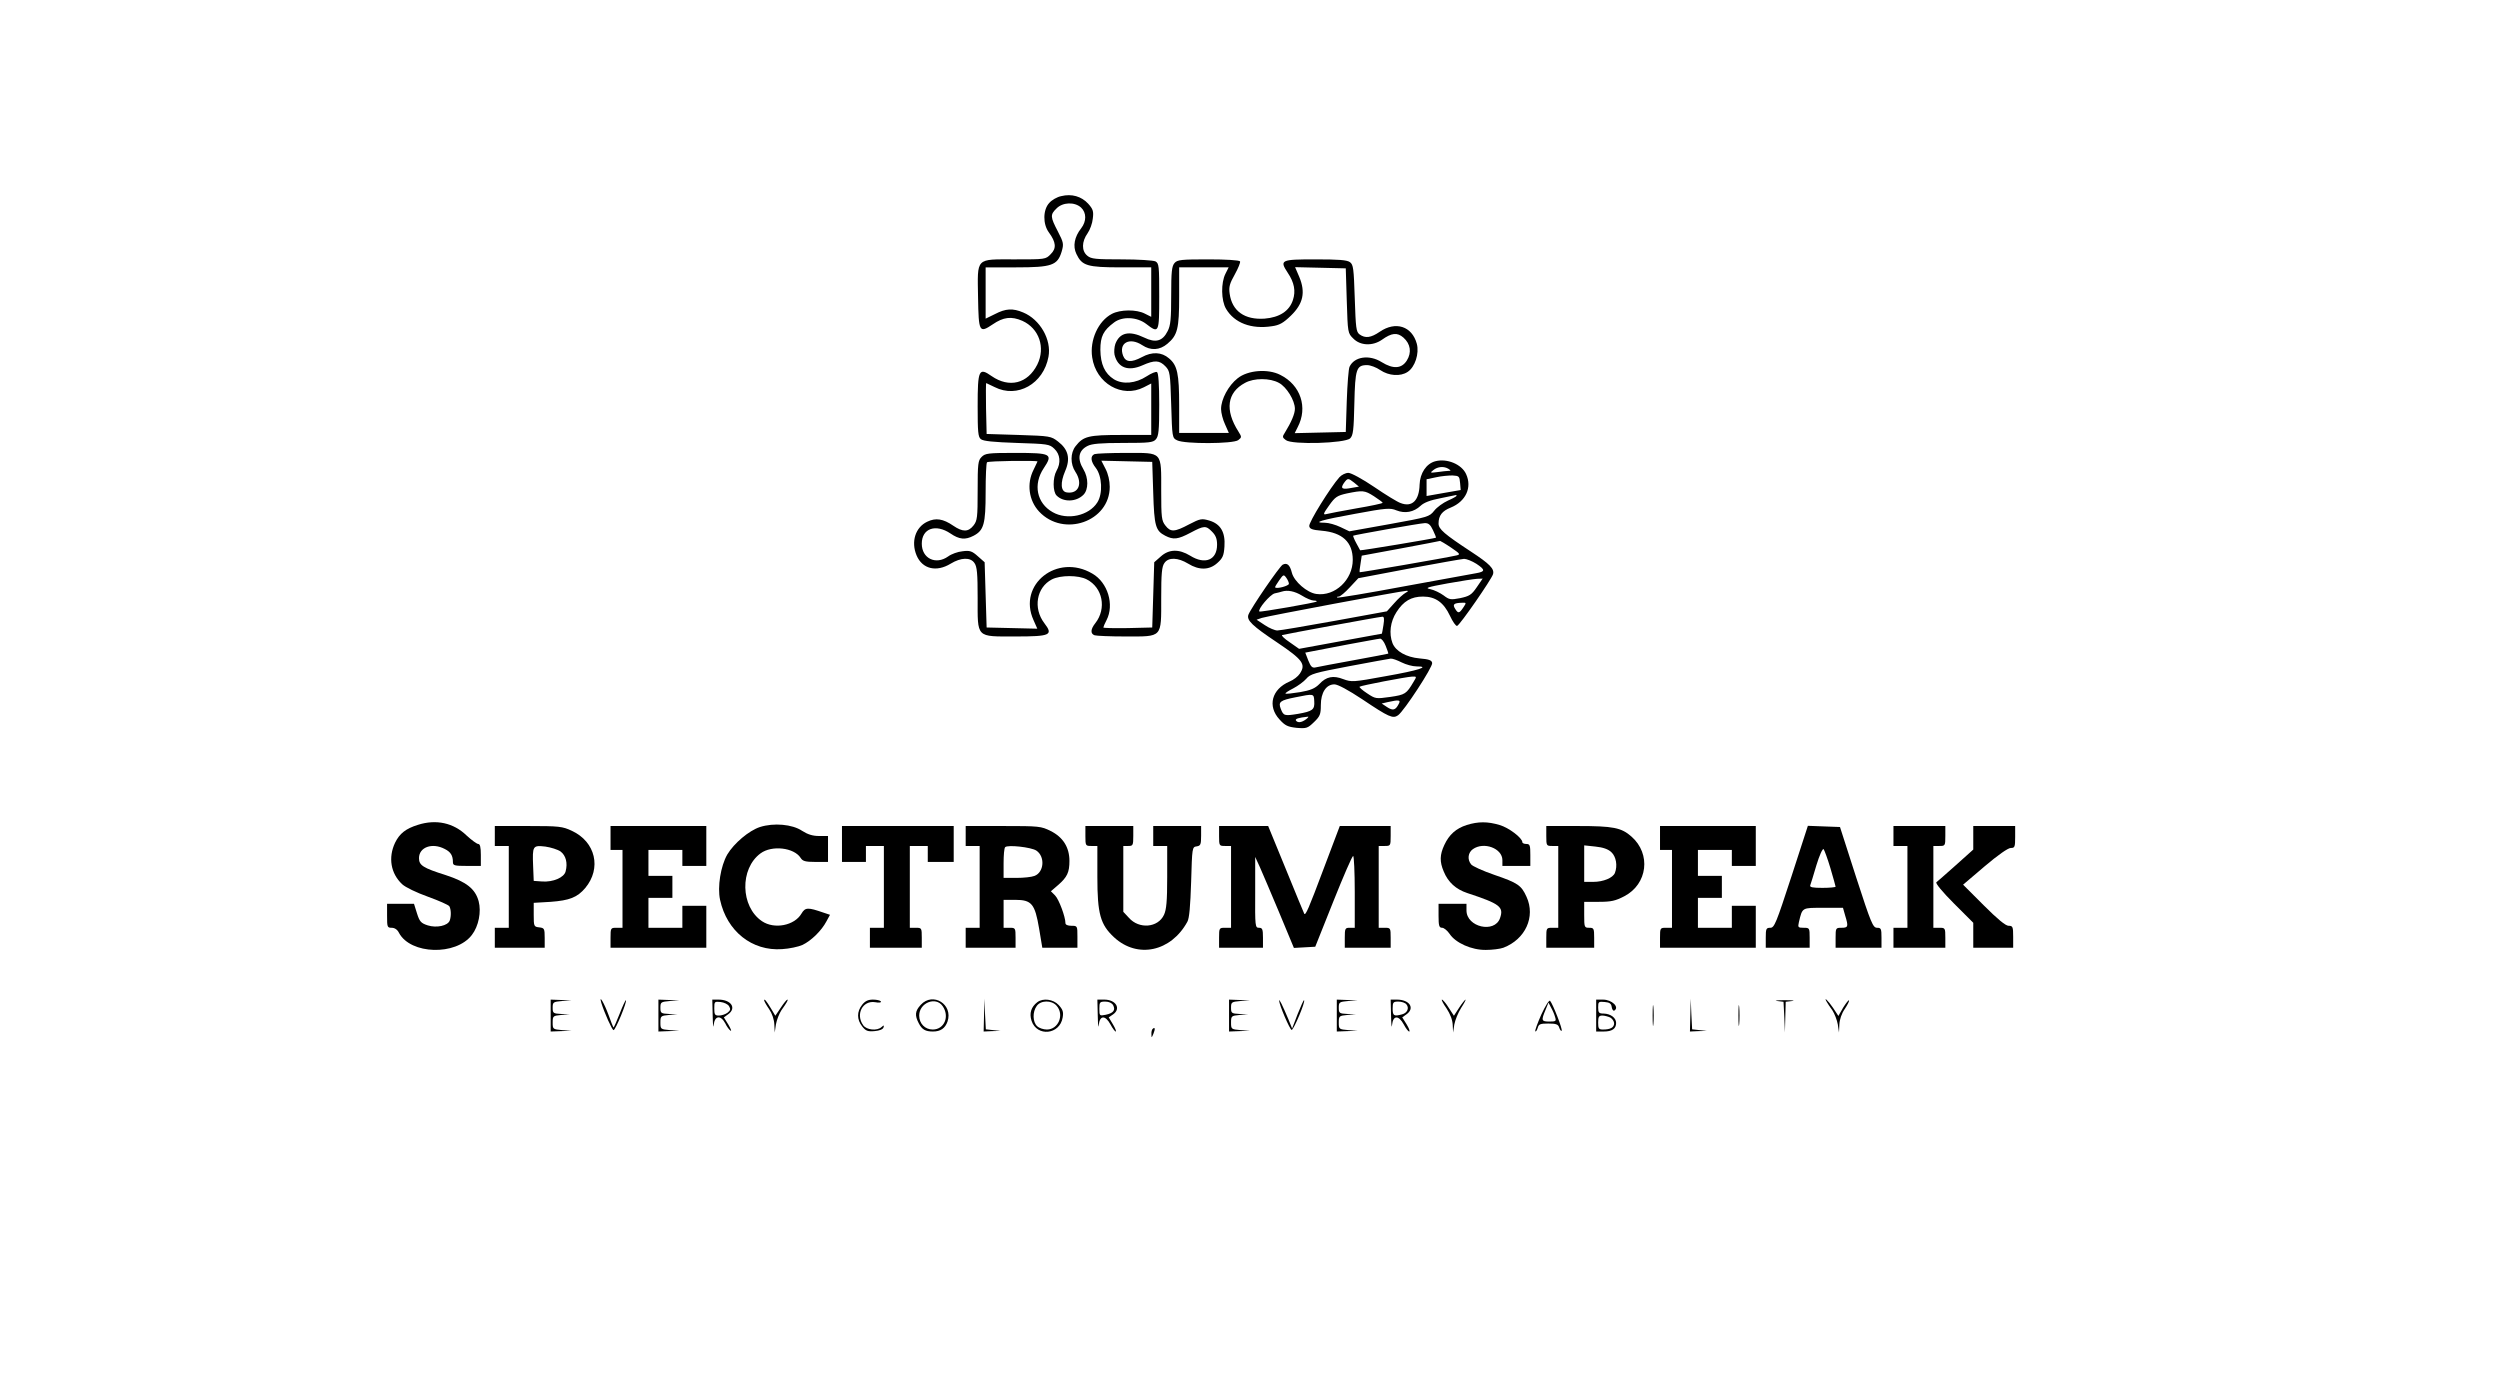 <?xml version="1.0" standalone="no"?>
<!DOCTYPE svg PUBLIC "-//W3C//DTD SVG 20010904//EN"
 "http://www.w3.org/TR/2001/REC-SVG-20010904/DTD/svg10.dtd">
<svg version="1.0" xmlns="http://www.w3.org/2000/svg"
 width="1253pt" height="691pt" viewBox="0 0 1253 691"
 preserveAspectRatio="xMidYMid meet">

<g transform="translate(0,691) scale(0.1,-0.1)"
fill="#000000" stroke="none">
<path d="M5319 5927 c-21 -4 -48 -20 -60 -34 -32 -34 -33 -106 -2 -148 36 -49
39 -80 9 -109 -25 -26 -27 -26 -179 -26 -200 0 -188 12 -185 -191 3 -174 6
-180 73 -135 54 37 94 42 149 18 84 -38 117 -134 75 -219 -48 -96 -141 -119
-229 -58 -64 45 -70 32 -70 -150 0 -130 2 -155 16 -166 12 -10 63 -15 180 -19
155 -5 164 -6 188 -29 30 -28 34 -71 11 -111 -19 -34 -19 -105 1 -124 34 -34
98 -32 134 4 26 26 26 85 0 128 -32 53 -25 94 21 117 21 11 66 15 177 15 132
0 151 2 165 18 14 16 17 43 17 175 0 99 -4 158 -11 162 -5 4 -29 -6 -52 -21
-55 -36 -120 -42 -164 -15 -46 29 -67 75 -68 148 0 67 15 97 69 137 41 31 114
28 160 -7 65 -50 66 -47 66 138 0 152 -1 165 -19 175 -11 5 -85 10 -169 10
-130 0 -153 2 -172 18 -30 24 -29 71 1 113 12 17 24 50 26 73 5 37 1 48 -23
75 -34 37 -83 51 -135 38z m99 -57 c28 -26 28 -69 1 -104 -34 -43 -43 -90 -24
-129 28 -59 54 -67 224 -67 l151 0 0 -124 0 -124 -32 16 c-42 22 -123 21 -165
-1 -69 -36 -112 -132 -99 -218 19 -131 150 -206 259 -150 l37 19 0 -129 0
-129 -150 0 c-164 0 -190 -6 -229 -56 -27 -34 -27 -90 -1 -129 38 -58 16 -112
-43 -103 -31 4 -34 48 -8 108 27 62 15 108 -36 147 -35 27 -40 28 -197 33
l-161 5 -3 128 c-1 70 -1 127 1 127 1 0 20 -9 42 -20 114 -58 245 16 270 152
16 85 -42 187 -127 222 -52 22 -87 20 -141 -8 l-47 -23 0 128 0 129 153 0
c179 0 207 10 228 79 11 38 10 45 -19 101 -38 73 -39 84 -7 115 31 32 91 34
123 5z"/>
<path d="M5887 5592 c-14 -16 -17 -43 -17 -163 0 -117 -3 -151 -18 -179 -25
-50 -60 -60 -117 -32 -75 36 -123 26 -145 -32 -5 -15 -7 -39 -4 -54 16 -65 68
-85 140 -53 61 27 85 26 115 -5 23 -24 24 -33 29 -192 5 -165 5 -167 30 -179
37 -19 280 -18 306 1 18 14 18 16 1 43 -69 108 -57 196 33 244 45 25 125 25
170 0 38 -20 80 -88 80 -130 0 -25 -18 -67 -50 -119 -14 -21 -13 -25 5 -38 31
-24 297 -16 322 9 15 15 18 40 21 175 4 173 10 192 64 192 16 0 46 -11 66 -25
43 -29 101 -33 137 -9 37 24 59 92 46 141 -24 88 -106 115 -186 60 -44 -30
-72 -34 -101 -13 -17 13 -19 31 -24 181 -5 150 -7 168 -24 181 -15 11 -57 14
-173 14 -174 0 -181 -3 -139 -67 33 -49 41 -92 26 -137 -18 -55 -67 -87 -142
-93 -100 -7 -163 38 -175 125 -5 34 0 51 26 97 17 31 29 60 26 65 -4 6 -72 10
-159 10 -135 0 -155 -2 -169 -18z m255 -54 c-23 -45 -22 -134 3 -176 42 -71
127 -103 230 -87 37 5 57 16 95 53 62 60 74 117 42 194 l-21 49 127 -3 127 -3
5 -162 c5 -161 5 -163 33 -190 35 -36 97 -38 143 -6 49 35 77 38 108 11 36
-32 42 -75 17 -115 -26 -41 -68 -44 -126 -8 -62 39 -137 28 -161 -23 -5 -9
-11 -87 -14 -172 l-5 -155 -128 -3 -128 -3 15 30 c52 99 15 211 -87 262 -62
32 -163 24 -214 -17 -46 -36 -83 -105 -83 -154 0 -19 9 -54 20 -77 l19 -43
-124 0 -125 0 0 138 c0 159 -9 201 -51 236 -37 32 -85 34 -136 6 -53 -28 -81
-26 -94 7 -24 64 32 95 96 53 42 -28 87 -26 126 7 51 43 59 75 59 238 l0 145
124 0 124 0 -16 -32z"/>
<path d="M4920 4620 c-18 -18 -20 -33 -20 -169 0 -135 -2 -151 -21 -175 -26
-33 -54 -33 -101 -1 -51 35 -88 41 -131 20 -59 -28 -82 -100 -53 -169 29 -68
99 -85 171 -41 51 31 99 33 119 3 13 -18 16 -53 16 -175 0 -203 -10 -193 189
-193 177 0 191 7 145 67 -57 75 -39 179 38 219 43 22 133 22 175 0 80 -41 100
-146 43 -219 -24 -30 -26 -53 -4 -61 9 -3 78 -6 155 -6 187 0 179 -9 179 193
0 122 3 157 16 175 20 30 68 28 119 -3 55 -34 106 -33 146 3 27 24 33 37 36
83 5 71 -19 113 -76 130 -38 11 -45 10 -101 -19 -73 -39 -93 -40 -119 -6 -19
24 -21 40 -21 173 0 201 9 191 -175 191 -79 0 -150 -3 -159 -6 -22 -9 -20 -36
6 -69 32 -41 36 -129 8 -173 -42 -67 -151 -91 -224 -49 -80 45 -99 139 -45
220 48 72 39 77 -142 77 -136 0 -151 -2 -169 -20z m280 -23 c0 -1 -9 -20 -20
-42 -35 -69 -24 -153 28 -209 123 -131 354 -50 354 124 0 31 -8 65 -21 90
l-21 41 128 -3 127 -3 5 -155 c5 -168 12 -190 60 -215 41 -21 63 -19 127 15
68 36 77 37 108 5 18 -18 25 -35 25 -65 0 -77 -60 -102 -135 -55 -56 34 -106
33 -147 -4 l-33 -29 -5 -164 -5 -163 -122 -3 c-68 -1 -123 0 -123 3 0 3 7 20
16 37 40 77 6 189 -71 233 -176 104 -376 -55 -295 -233 l19 -43 -127 3 -127 3
-5 163 -5 164 -34 30 c-29 26 -40 30 -77 25 -23 -2 -56 -14 -72 -26 -62 -44
-132 -10 -132 64 0 77 70 101 144 51 44 -30 74 -33 116 -11 51 27 60 58 60
218 0 79 3 147 7 150 6 7 253 10 253 4z"/>
<path d="M7193 4598 c-44 -12 -76 -59 -78 -117 -2 -80 -38 -115 -96 -92 -15 5
-74 41 -131 80 -59 40 -116 71 -130 71 -14 0 -34 -10 -45 -22 -44 -49 -155
-227 -151 -245 2 -14 15 -19 63 -23 103 -9 155 -57 155 -146 0 -100 -89 -184
-182 -171 -47 6 -112 63 -123 106 -10 40 -24 52 -46 41 -17 -10 -159 -217
-172 -251 -10 -28 20 -56 144 -139 129 -87 145 -109 114 -156 -9 -14 -32 -32
-52 -40 -89 -38 -112 -123 -50 -190 28 -31 41 -37 86 -42 49 -4 55 -2 87 29
30 29 34 39 34 85 0 63 27 104 68 104 17 0 69 -28 140 -75 134 -90 153 -98
179 -80 30 21 175 243 171 262 -2 14 -16 19 -63 23 -67 6 -120 36 -136 77 -18
48 -11 107 20 155 35 55 74 78 133 78 63 0 104 -30 135 -96 14 -30 30 -53 36
-51 14 4 173 234 180 259 8 27 -17 52 -110 113 -134 88 -163 113 -163 141 0
40 18 63 61 80 76 31 108 101 77 168 -22 49 -96 80 -155 64z m67 -38 c13 -9
13 -10 0 -10 -8 0 -33 -3 -55 -6 -38 -5 -39 -4 -21 10 22 18 54 20 76 6z m58
-71 l3 -35 -86 -15 -85 -15 0 42 0 42 48 10 c26 6 63 9 82 9 33 -2 35 -4 38
-38z m-531 2 l24 -20 -35 -6 c-49 -10 -59 -4 -41 23 20 27 21 27 52 3z m99
-68 c24 -16 44 -30 44 -33 0 -3 -60 -16 -132 -28 -73 -13 -142 -26 -152 -29
-16 -4 -13 4 15 43 31 44 41 50 90 61 79 16 88 16 135 -14z m414 2 c0 -3 -20
-14 -43 -24 -24 -11 -55 -33 -69 -51 -24 -30 -30 -32 -224 -67 l-201 -36 -44
21 c-25 12 -60 22 -79 22 -65 0 -18 14 153 45 156 29 175 30 206 17 43 -17 87
-9 121 23 17 16 48 28 100 38 41 8 76 16 78 16 1 1 2 -1 2 -4z m-118 -172 c10
-20 16 -37 15 -38 -7 -4 -379 -66 -380 -63 -1 1 -10 18 -20 37 -10 18 -16 35
-15 36 6 4 333 62 358 63 19 1 29 -7 42 -35z m90 -87 c47 -32 49 -35 27 -40
-57 -13 -482 -86 -484 -84 -2 2 0 21 4 43 l6 40 195 36 c107 20 196 37 198 38
1 0 26 -14 54 -33z m128 -82 c45 -30 45 -39 -2 -47 -18 -3 -181 -33 -362 -66
-181 -34 -332 -59 -334 -56 -3 3 1 5 8 5 7 0 32 21 55 46 l43 46 253 48 c140
26 264 48 277 49 12 0 40 -11 62 -25z m-940 -100 c0 -10 -60 -27 -69 -18 -2 1
7 17 20 35 21 30 23 31 36 13 7 -10 13 -23 13 -30z m941 -18 c-26 -38 -37 -44
-83 -54 -48 -9 -54 -8 -83 14 -18 13 -47 27 -66 31 -29 6 -17 10 86 29 66 12
133 22 148 23 l28 1 -30 -44z m-876 -41 c22 -14 49 -25 59 -25 11 0 17 -2 15
-5 -6 -6 -283 -54 -287 -50 -10 10 54 86 77 91 14 3 31 7 36 9 28 9 64 2 100
-20z m520 14 c-11 -6 -37 -29 -57 -52 l-37 -41 -263 -48 c-145 -26 -273 -48
-286 -48 -12 0 -41 12 -63 27 l-41 27 26 9 c27 9 699 135 726 136 10 0 8 -3
-5 -10z m289 -74 c-20 -30 -26 -31 -41 -6 -14 22 -6 29 35 30 22 1 22 0 6 -24z
m-400 -87 c-4 -24 -7 -43 -8 -44 -1 0 -94 -17 -208 -38 l-207 -38 -47 33 c-27
18 -43 34 -38 36 12 4 484 91 502 92 9 1 11 -10 6 -41z m11 -105 c8 -20 14
-37 13 -39 -2 -1 -79 -16 -173 -33 -93 -17 -179 -33 -191 -36 -17 -4 -24 3
-37 35 l-15 39 31 6 c18 3 100 19 182 35 83 15 156 29 162 29 7 1 20 -15 28
-36z m80 -83 c22 -11 55 -20 74 -20 73 0 11 -20 -154 -49 -163 -30 -171 -30
-212 -15 -51 20 -86 13 -121 -25 -21 -21 -43 -31 -96 -40 -37 -6 -71 -10 -73
-7 -3 2 15 14 39 26 23 12 53 34 65 48 20 24 41 30 215 63 106 20 200 37 208
38 9 1 33 -8 55 -19z m60 -97 c-36 -61 -42 -65 -117 -76 -72 -10 -74 -10 -116
18 -23 15 -40 30 -38 33 6 6 231 49 264 51 23 1 23 0 7 -26z m-498 -97 c3 -43
-8 -51 -82 -64 -68 -11 -72 -10 -86 26 -13 34 -3 42 73 57 94 19 93 19 95 -19z
m423 -15 c-16 -31 -29 -34 -58 -15 l-27 18 30 7 c58 13 67 11 55 -10z m-464
-76 c-23 -17 -42 -19 -51 -6 -4 8 12 14 60 19 6 1 1 -5 -9 -13z"/>
<path d="M2095 2776 c-61 -19 -92 -43 -115 -90 -35 -74 -22 -154 36 -208 16
-15 72 -42 128 -62 55 -20 103 -41 108 -48 9 -15 10 -50 2 -72 -10 -26 -66
-38 -110 -24 -34 11 -41 19 -54 60 l-15 48 -67 0 -68 0 0 -60 c0 -56 1 -60 23
-60 15 0 29 -9 37 -26 58 -108 285 -115 365 -10 34 44 48 116 34 169 -17 62
-61 97 -165 131 -114 36 -134 49 -134 85 0 55 66 79 129 46 30 -15 41 -33 41
-66 0 -17 8 -19 70 -19 l70 0 0 55 c0 39 -4 55 -13 55 -7 0 -34 20 -59 43 -65
63 -152 82 -243 53z"/>
<path d="M7351 2775 c-53 -17 -88 -48 -112 -100 -23 -49 -24 -84 -3 -133 22
-54 61 -89 118 -108 164 -54 184 -69 164 -126 -27 -77 -168 -45 -168 39 l0 33
-70 0 -70 0 0 -60 c0 -50 3 -60 18 -60 9 0 26 -14 37 -30 30 -46 111 -82 182
-81 32 0 72 5 88 11 110 42 162 155 116 255 -26 58 -44 70 -161 110 -58 20
-111 44 -117 53 -20 25 -15 59 9 76 55 39 148 4 148 -55 l0 -29 70 0 70 0 0
55 c0 48 -2 55 -20 55 -11 0 -20 4 -20 9 0 21 -68 73 -114 86 -60 18 -107 18
-165 0z"/>
<path d="M3809 2765 c-55 -18 -130 -81 -164 -138 -33 -58 -50 -162 -36 -227
34 -157 160 -258 311 -247 36 2 82 12 102 21 44 21 96 72 120 118 l18 33 -33
11 c-78 27 -91 27 -110 -5 -35 -60 -136 -80 -198 -38 -108 73 -112 263 -7 340
57 42 168 29 201 -23 10 -16 23 -20 74 -20 l63 0 0 65 0 65 -45 0 c-32 0 -57
8 -85 26 -49 33 -142 41 -211 19z"/>
<path d="M2480 2720 l0 -50 35 0 35 0 0 -205 0 -205 -35 0 -35 0 0 -50 0 -50
125 0 125 0 0 49 c0 47 -2 50 -27 53 -27 3 -28 5 -28 63 l0 60 85 5 c94 7 133
22 173 69 83 99 52 232 -67 287 -47 22 -63 24 -218 24 l-168 0 0 -50z m330
-78 c26 -20 36 -57 25 -99 -7 -31 -63 -55 -118 -51 l-42 3 -3 74 c-4 102 -2
105 61 98 28 -4 63 -15 77 -25z"/>
<path d="M3060 2710 l0 -60 30 0 30 0 0 -195 0 -195 -30 0 c-29 0 -30 -1 -30
-50 l0 -50 240 0 240 0 0 105 0 105 -60 0 -60 0 0 -55 0 -55 -85 0 -85 0 0 75
0 75 60 0 60 0 0 55 0 55 -60 0 -60 0 0 65 0 65 85 0 85 0 0 -40 0 -40 60 0
60 0 0 100 0 100 -240 0 -240 0 0 -60z"/>
<path d="M4220 2680 l0 -90 60 0 60 0 0 40 0 40 45 0 45 0 0 -205 0 -205 -35
0 -35 0 0 -50 0 -50 130 0 130 0 0 50 c0 49 -1 50 -30 50 l-30 0 0 205 0 205
45 0 45 0 0 -40 0 -40 65 0 65 0 0 90 0 90 -280 0 -280 0 0 -90z"/>
<path d="M4840 2720 l0 -50 35 0 35 0 0 -205 0 -205 -35 0 -35 0 0 -50 0 -50
125 0 125 0 0 50 c0 49 -1 50 -30 50 l-30 0 0 70 0 70 58 0 c83 0 99 -20 120
-144 l16 -96 88 0 88 0 0 55 c0 54 0 55 -30 55 -18 0 -30 5 -30 13 0 32 -33
120 -52 139 l-21 21 36 31 c46 40 57 64 57 121 0 68 -32 119 -94 150 -48 24
-58 25 -238 25 l-188 0 0 -50z m354 -73 c45 -30 39 -109 -9 -127 -15 -6 -55
-10 -91 -10 l-64 0 0 73 c0 41 3 77 8 81 12 13 130 0 156 -17z"/>
<path d="M5440 2720 c0 -49 1 -50 30 -50 l30 0 0 -155 c0 -186 15 -239 84
-303 117 -108 285 -72 367 78 10 17 15 79 19 200 5 172 5 175 28 178 19 3 22
9 22 53 l0 49 -120 0 -120 0 0 -50 0 -50 35 0 35 0 0 -156 c0 -121 -4 -163
-16 -189 -30 -65 -125 -73 -176 -15 l-28 30 0 165 0 165 25 0 c23 0 25 3 25
50 l0 50 -120 0 -120 0 0 -50z"/>
<path d="M6110 2720 c0 -49 1 -50 30 -50 l30 0 0 -205 0 -205 -30 0 c-29 0
-30 -1 -30 -50 l0 -50 110 0 110 0 0 50 c0 43 -3 50 -20 50 -19 0 -20 6 -19
178 l0 177 23 -50 c12 -27 56 -130 97 -228 l74 -178 54 3 53 3 91 228 c50 125
94 227 99 227 4 0 8 -81 8 -180 l0 -180 -25 0 c-23 0 -25 -3 -25 -50 l0 -50
115 0 115 0 0 50 c0 49 -1 50 -30 50 l-30 0 0 205 0 205 30 0 c29 0 30 1 30
50 l0 50 -128 0 -127 0 -79 -209 c-79 -211 -92 -239 -99 -231 -2 3 -43 103
-92 223 l-89 217 -123 0 -123 0 0 -50z"/>
<path d="M7750 2720 c0 -49 1 -50 30 -50 l30 0 0 -205 0 -205 -30 0 c-29 0
-30 -1 -30 -50 l0 -50 120 0 120 0 0 50 c0 47 -2 50 -25 50 -24 0 -25 2 -25
65 l0 65 74 0 c61 0 83 5 127 28 117 61 135 212 36 299 -51 45 -91 53 -269 53
l-158 0 0 -50z m326 -81 c24 -22 32 -68 18 -104 -10 -25 -58 -45 -109 -45
l-45 0 0 91 0 92 56 -6 c39 -4 64 -13 80 -28z"/>
<path d="M8320 2710 l0 -60 30 0 30 0 0 -195 0 -195 -30 0 c-29 0 -30 -1 -30
-50 l0 -50 240 0 240 0 0 105 0 105 -60 0 -60 0 0 -55 0 -55 -85 0 -85 0 0 75
0 75 60 0 60 0 0 55 0 55 -60 0 -60 0 0 65 0 65 85 0 85 0 0 -40 0 -40 60 0
60 0 0 100 0 100 -240 0 -240 0 0 -60z"/>
<path d="M8978 2515 c-76 -233 -85 -255 -105 -255 -21 0 -23 -5 -23 -50 l0
-50 110 0 110 0 0 50 c0 49 -1 50 -30 50 -28 0 -30 2 -24 28 18 75 14 72 122
72 l99 0 11 -39 c17 -55 15 -61 -18 -61 -29 0 -30 -1 -30 -50 l0 -50 115 0
115 0 0 50 c0 45 -2 50 -22 50 -21 0 -30 22 -105 253 l-81 252 -81 3 -80 3
-83 -256z m196 44 c14 -48 26 -90 26 -93 0 -3 -30 -6 -66 -6 -49 0 -65 3 -61
13 2 6 17 52 31 101 15 49 31 85 36 80 4 -5 20 -48 34 -95z"/>
<path d="M9490 2720 l0 -50 35 0 35 0 0 -205 0 -205 -35 0 -35 0 0 -50 0 -50
130 0 130 0 0 50 c0 49 -1 50 -30 50 l-30 0 0 205 0 205 30 0 c29 0 30 1 30
50 l0 50 -130 0 -130 0 0 -50z"/>
<path d="M9890 2711 l0 -59 -87 -78 c-49 -43 -92 -82 -98 -86 -5 -5 30 -48 88
-106 l97 -97 0 -63 0 -62 100 0 100 0 0 55 c0 50 -2 55 -23 55 -15 0 -55 33
-125 103 l-103 103 108 92 c66 56 117 92 131 92 20 0 22 5 22 55 l0 55 -105 0
-105 0 0 -59z"/>
<path d="M2760 1820 l0 -80 53 2 52 2 -47 3 c-47 4 -48 5 -48 38 0 33 2 34 43
38 l42 4 -42 1 c-40 2 -43 4 -43 31 0 28 2 30 48 34 l47 3 -52 2 -53 2 0 -80z"/>
<path d="M3014 1883 c16 -51 53 -134 61 -136 9 -2 69 143 62 150 -2 1 -16 -28
-31 -67 -15 -38 -29 -70 -31 -70 -1 0 -13 28 -25 63 -22 60 -50 107 -36 60z"/>
<path d="M3300 1820 l0 -80 53 2 52 2 -47 3 c-47 4 -48 5 -48 38 0 33 2 34 43
38 l42 4 -42 1 c-40 2 -43 4 -43 31 0 28 2 30 48 34 l47 3 -52 2 -53 2 0 -80z"/>
<path d="M3572 1818 c1 -46 3 -66 5 -45 5 47 35 51 58 8 8 -17 20 -33 27 -37
6 -4 1 9 -11 30 l-23 37 21 15 c44 31 16 74 -48 74 l-31 0 2 -82z m82 49 c9
-15 7 -21 -8 -33 -11 -8 -30 -14 -43 -14 -20 0 -23 5 -23 36 0 34 1 35 31 32
18 -2 37 -11 43 -21z"/>
<path d="M3830 1896 c0 -4 11 -24 25 -44 15 -22 25 -52 26 -77 l2 -40 6 41 c4
22 16 53 27 70 29 41 36 54 30 54 -3 0 -18 -18 -33 -41 l-27 -40 -21 35 c-24
40 -35 53 -35 42z"/>
<path d="M4321 1874 c-27 -34 -27 -74 0 -108 18 -23 28 -27 62 -24 25 2 42 9
45 18 4 12 2 13 -9 3 -22 -21 -76 -16 -93 9 -39 55 -2 125 60 115 20 -4 32 -2
29 4 -4 5 -21 9 -40 9 -24 0 -39 -7 -54 -26z"/>
<path d="M4615 1874 c-29 -31 -31 -53 -10 -93 16 -31 33 -41 71 -41 38 0 61
16 73 50 29 86 -73 150 -134 84z m109 -6 c37 -52 9 -118 -49 -118 -39 0 -68
30 -68 70 0 64 83 97 117 48z"/>
<path d="M4932 1823 l-2 -83 43 2 42 1 -37 4 -37 4 -4 77 -3 77 -2 -82z"/>
<path d="M5199 1887 c-31 -24 -41 -55 -29 -93 27 -82 142 -70 156 16 5 28 1
40 -20 63 -27 29 -78 36 -107 14z m96 -17 c41 -45 10 -120 -48 -120 -17 0 -39
7 -49 17 -22 20 -24 71 -2 101 20 29 74 30 99 2z"/>
<path d="M5502 1818 c1 -46 3 -66 5 -45 5 49 33 50 59 2 10 -19 22 -35 26 -35
4 0 -2 16 -14 36 l-21 35 22 15 c41 29 14 74 -45 74 l-34 0 2 -82z m77 54 c13
-25 1 -40 -37 -48 -31 -6 -32 -6 -32 30 0 33 2 36 30 36 18 0 33 -7 39 -18z"/>
<path d="M6160 1820 l0 -80 53 2 52 2 -47 3 c-47 4 -48 5 -48 38 0 33 2 34 43
38 l42 4 -42 1 c-40 2 -43 4 -43 31 0 28 2 30 48 34 l47 3 -52 2 -53 2 0 -80z"/>
<path d="M6411 1895 c0 -20 54 -147 63 -147 10 1 70 142 62 149 -2 2 -16 -29
-32 -69 l-28 -73 -18 45 c-30 71 -47 106 -47 95z"/>
<path d="M6700 1820 l0 -80 53 2 52 2 -47 3 c-47 4 -48 5 -48 38 0 33 2 34 43
38 l42 4 -42 1 c-40 2 -43 4 -43 31 0 28 2 30 48 34 l47 3 -52 2 -53 2 0 -80z"/>
<path d="M6972 1818 c1 -46 3 -66 5 -45 5 49 33 50 59 2 10 -19 22 -35 27 -35
5 0 -1 16 -13 36 l-22 35 21 15 c44 31 16 74 -48 74 l-31 0 2 -82z m77 58 c15
-18 5 -43 -22 -50 -41 -11 -47 -7 -47 29 0 32 3 35 29 35 16 0 34 -6 40 -14z"/>
<path d="M7250 1856 c19 -29 30 -58 31 -83 l2 -38 6 40 c4 22 19 59 34 83 15
23 25 42 22 42 -2 0 -17 -18 -32 -41 l-26 -40 -26 40 c-14 23 -30 41 -34 41
-4 0 6 -20 23 -44z"/>
<path d="M7725 1825 c-19 -43 -33 -81 -30 -84 3 -3 8 5 12 17 5 19 12 22 53
22 40 0 50 -4 55 -21 4 -11 9 -18 12 -15 6 6 -44 134 -58 150 -5 5 -24 -26
-44 -69z m69 -12 c7 -21 4 -23 -28 -23 -41 0 -42 5 -20 58 l15 37 13 -25 c8
-14 17 -35 20 -47z"/>
<path d="M8000 1820 l0 -80 38 0 c42 0 62 14 62 43 0 26 -28 46 -62 47 -24 0
-28 4 -28 31 0 28 2 30 33 27 24 -2 33 -8 35 -26 2 -12 8 -20 13 -17 27 17
-12 55 -57 55 l-34 0 0 -80z m71 -10 c10 -6 19 -19 19 -29 0 -21 -19 -31 -56
-31 -21 0 -24 5 -24 35 0 29 4 35 21 35 11 0 29 -5 40 -10z"/>
<path d="M8283 1820 c0 -47 2 -66 4 -42 2 23 2 61 0 85 -2 23 -4 4 -4 -43z"/>
<path d="M8472 1823 l-2 -83 43 2 42 1 -37 4 -37 4 -4 77 -3 77 -2 -82z"/>
<path d="M8713 1820 c0 -47 2 -66 4 -42 2 23 2 61 0 85 -2 23 -4 4 -4 -43z"/>
<path d="M8907 1893 l32 -4 4 -77 3 -77 2 77 2 77 33 4 c17 2 1 4 -38 4 -38 0
-56 -2 -38 -4z"/>
<path d="M9156 1888 c4 -7 16 -26 28 -42 11 -17 23 -48 27 -70 l6 -41 2 40 c1
25 11 55 27 78 14 21 24 41 21 43 -2 3 -15 -14 -29 -36 l-24 -42 -27 41 c-25
37 -49 59 -31 29z"/>
<path d="M5777 1753 c-4 -3 -7 -16 -6 -27 0 -19 1 -19 10 3 10 24 8 36 -4 24z"/>
</g>
</svg>
